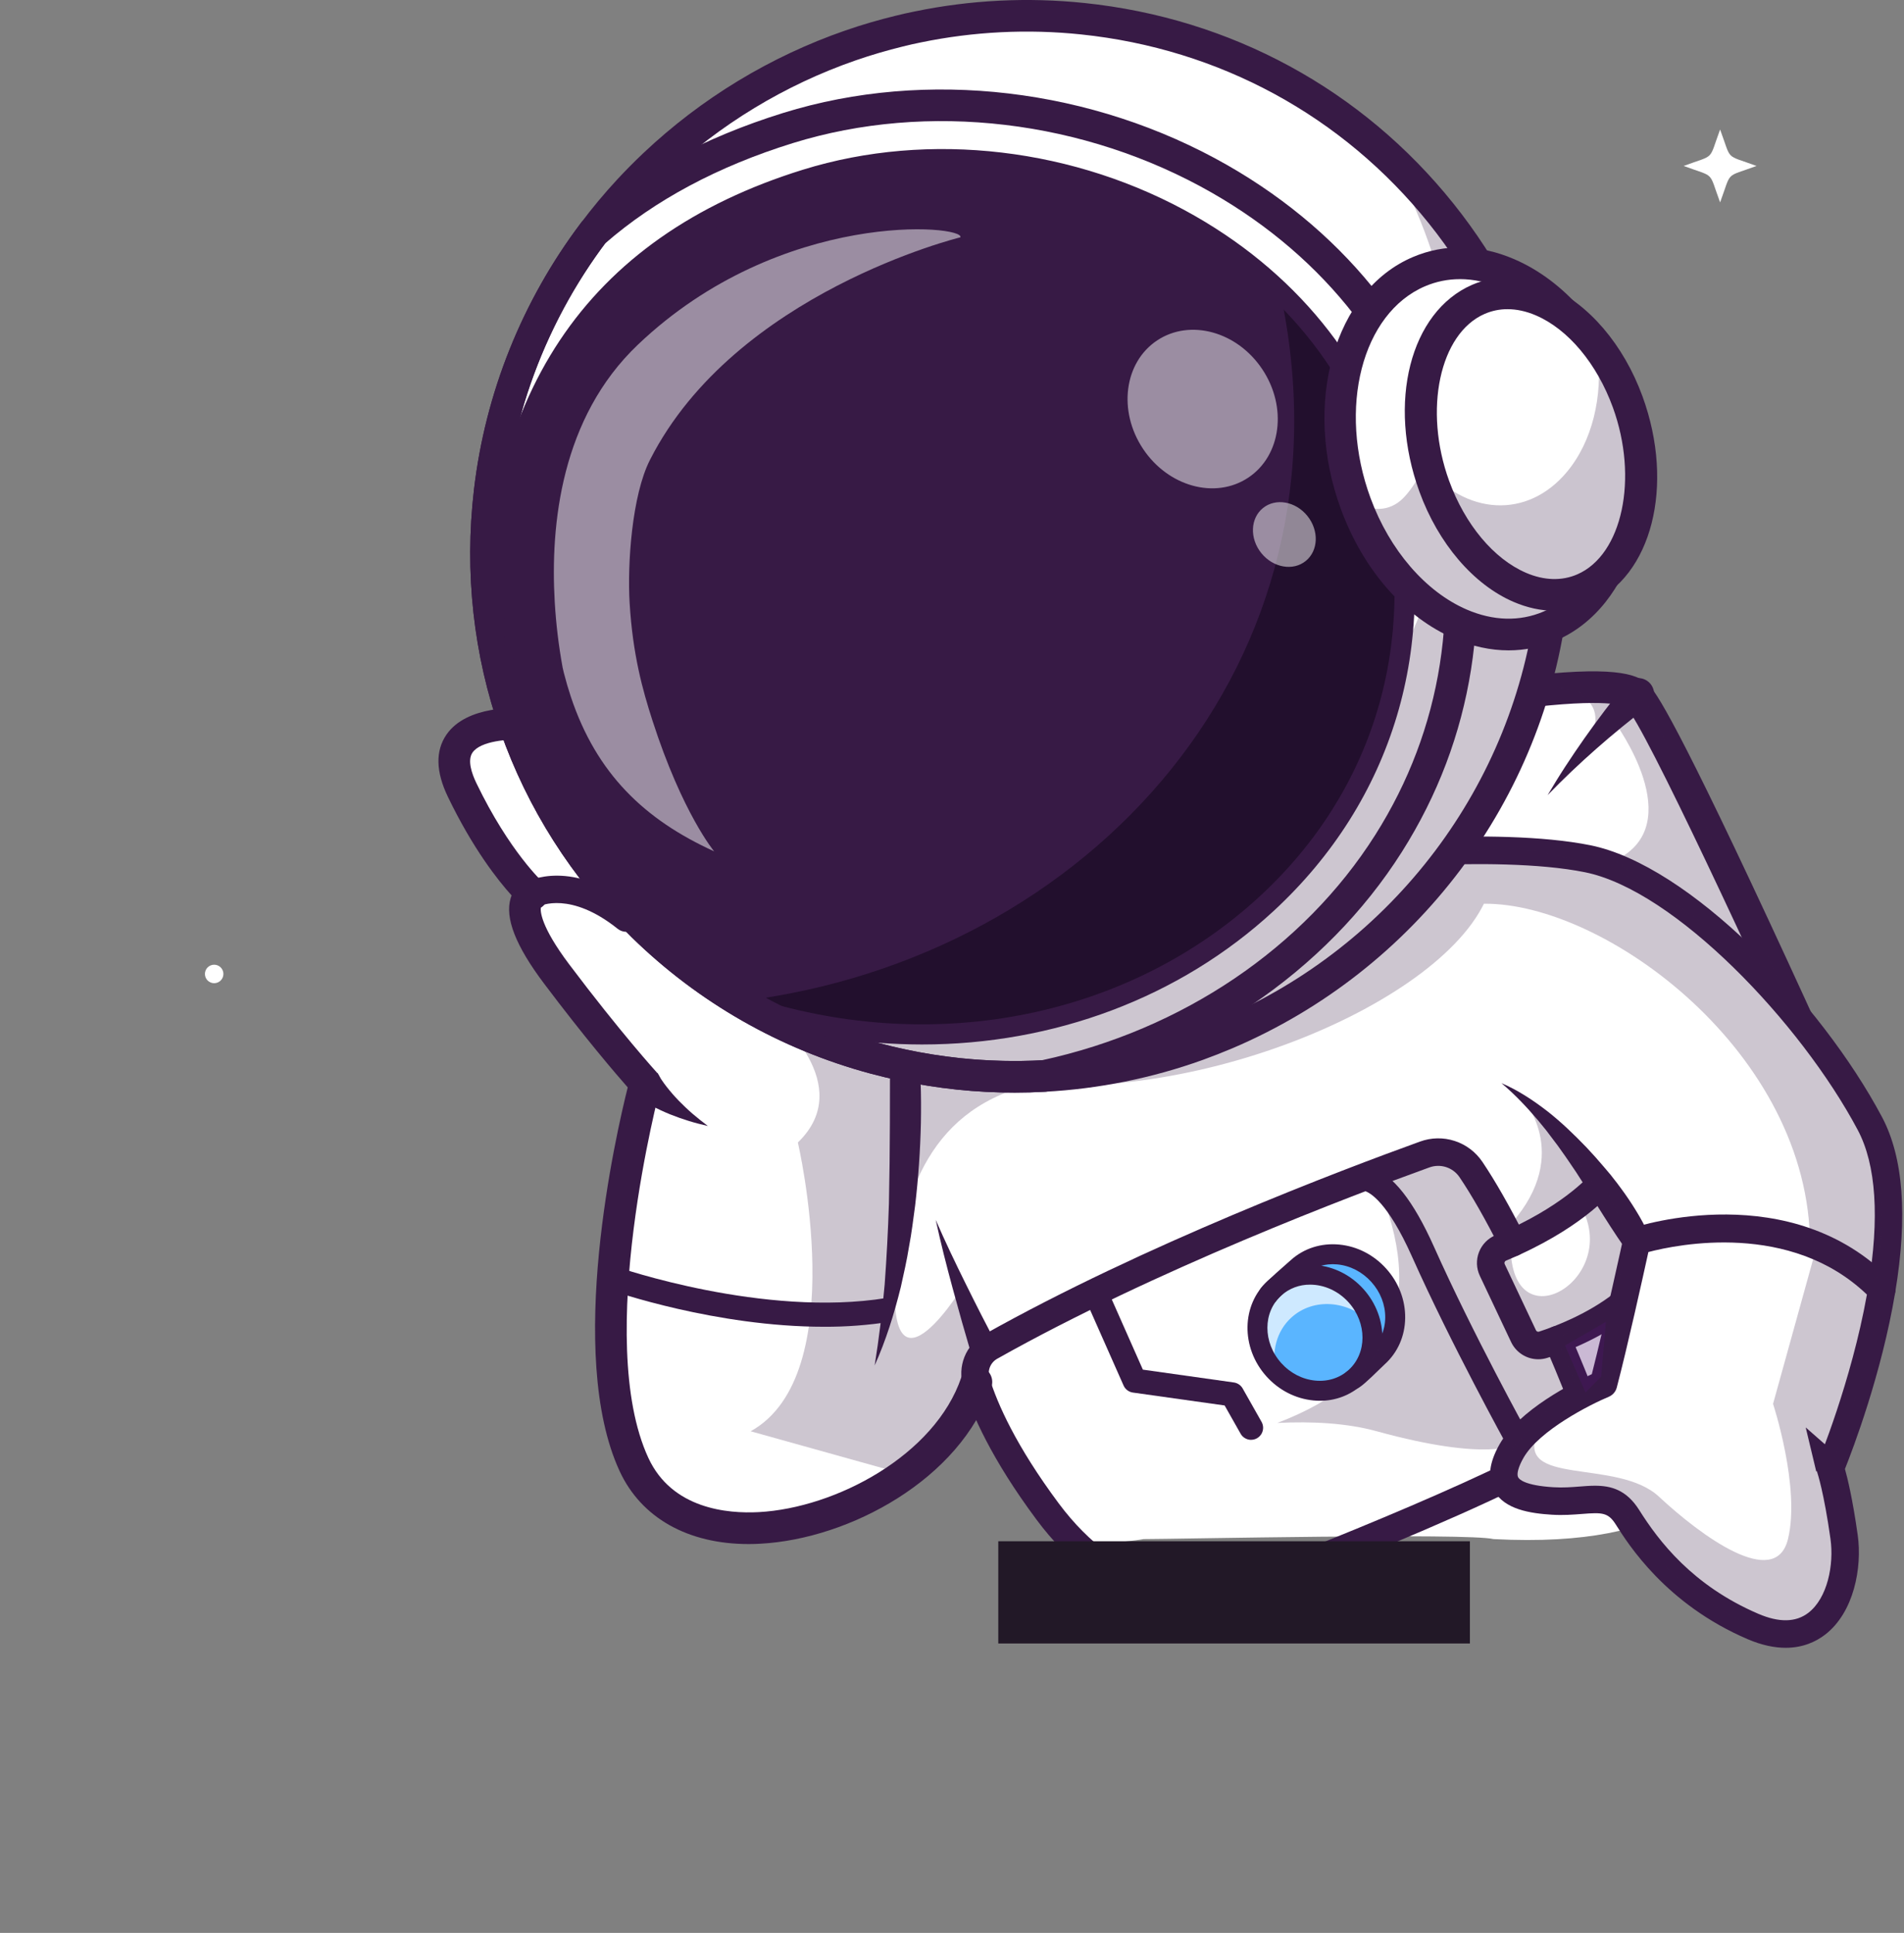 <svg width="198" height="201" viewBox="0 0 198 201" fill="none" xmlns="http://www.w3.org/2000/svg">
<rect x="0" y="0" width="198" height="201" fill="#808080" stroke="none"/>
<g clip-path="url(#clip0_116_9075)">
<path d="M22.639 102.168C23.129 101.965 23.362 101.403 23.159 100.912C22.956 100.422 22.394 100.189 21.904 100.392C21.413 100.595 21.181 101.157 21.384 101.648C21.587 102.138 22.149 102.371 22.639 102.168Z" fill="white"/>
<path d="M148.065 73.632C148.065 73.632 167.406 69.807 170.204 72.311C173.002 74.814 192.666 118.802 192.666 118.802C192.666 118.802 178.702 116.656 176.031 115.581C173.36 114.507 139.498 91.26 139.498 91.26" fill="white"/>
<path d="M195.399 120.885L192.416 120.427C190.966 120.205 178.188 118.22 175.418 117.111C172.716 116.025 144.247 96.52 138.567 92.622C138.209 92.374 137.963 91.995 137.884 91.567C137.805 91.138 137.899 90.696 138.145 90.337C138.392 89.978 138.77 89.731 139.198 89.651C139.626 89.571 140.069 89.664 140.428 89.909C153.409 98.823 174.721 113.256 176.646 114.058C178.17 114.671 184.613 115.838 189.922 116.702C182.411 99.997 171.082 75.606 169.109 73.54C168.902 73.402 167.196 72.544 158.089 73.691C153.096 74.319 148.43 75.237 148.384 75.246C148.171 75.291 147.951 75.294 147.737 75.253C147.523 75.213 147.319 75.13 147.137 75.01C146.955 74.89 146.798 74.735 146.677 74.554C146.555 74.373 146.471 74.17 146.429 73.956C146.386 73.742 146.387 73.522 146.431 73.308C146.474 73.095 146.56 72.892 146.682 72.712C146.805 72.531 146.962 72.377 147.144 72.258C147.327 72.139 147.532 72.058 147.746 72.019C147.795 72.009 152.698 71.044 157.882 70.4C167.673 69.186 170.159 70.064 171.3 71.085C171.899 71.621 173.303 72.875 183.976 95.801C189.186 106.994 194.118 118.021 194.167 118.131L195.399 120.885Z" fill="#371A45"/>
<path d="M195.862 132.95C195.805 133.343 195.744 133.736 195.68 134.13C195.68 134.13 179.259 151.082 178.783 152.287C178.307 153.492 174.928 161.091 155.31 160.047C152.663 159.393 122.205 160.047 118.925 160.047C117.051 160.405 111.987 160.682 111.987 160.682L101.532 143.743C96.917 157.419 71.939 165.287 65.929 152.287C59.92 139.286 67.091 112.633 67.091 112.633C67.091 112.633 63.338 108.521 57.885 101.279C52.433 94.037 55.383 92.987 55.383 92.987C55.383 92.987 51.722 89.74 48.054 82.13C44.386 74.52 54.371 75.289 54.371 75.289L137.609 89.298C137.609 89.298 142.346 88.772 148.274 88.538C152.8 88.359 158.019 88.348 162.352 88.871C163.315 88.985 164.233 89.128 165.091 89.3C166.22 89.525 167.397 89.915 168.609 90.444C177.89 94.489 189.077 106.712 194.453 116.838C196.699 121.066 196.724 127.064 195.862 132.95Z" fill="white"/>
<path d="M125.194 167.94C122.619 167.94 114.58 167.153 107.8 158.04C103.087 151.708 101.047 147.001 100.167 144.167C99.861 143.162 99.906 142.082 100.295 141.105C100.684 140.128 101.394 139.313 102.308 138.794C118.886 129.471 139.556 121.642 147.676 118.708C148.837 118.286 150.107 118.264 151.282 118.648C152.458 119.032 153.47 119.798 154.159 120.824C155.498 122.812 156.987 125.423 158.586 128.584C158.758 128.924 158.787 129.317 158.668 129.677C158.55 130.038 158.293 130.337 157.954 130.508C157.615 130.68 157.222 130.709 156.861 130.591C156.501 130.472 156.202 130.215 156.031 129.876C154.486 126.819 153.061 124.312 151.785 122.423C151.451 121.926 150.961 121.555 150.393 121.369C149.824 121.184 149.209 121.194 148.647 121.398C140.597 124.308 120.1 132.07 103.712 141.288C103.363 141.481 103.092 141.789 102.944 142.16C102.796 142.53 102.781 142.941 102.902 143.321C103.715 145.938 105.625 150.323 110.097 156.332C116.647 165.134 124.304 165.136 125.569 165.072C136.7 160.901 158.069 152.328 163.967 148.012C163.394 146.526 162.193 143.469 160.656 139.875C160.582 139.702 160.543 139.516 160.541 139.328C160.538 139.141 160.573 138.954 160.643 138.78C160.713 138.605 160.816 138.446 160.948 138.312C161.079 138.178 161.235 138.07 161.408 137.997C161.581 137.923 161.766 137.884 161.954 137.881C162.142 137.879 162.328 137.914 162.502 137.984C162.677 138.054 162.836 138.157 162.97 138.289C163.104 138.42 163.211 138.576 163.285 138.749C165.478 143.877 166.999 147.932 167.015 147.973C167.116 148.242 167.133 148.536 167.065 148.815C166.996 149.095 166.845 149.347 166.631 149.539C160.536 155.01 127.77 167.303 126.379 167.824C126.264 167.867 126.145 167.895 126.024 167.907C125.954 167.914 125.666 167.94 125.194 167.94Z" fill="#371A45"/>
<path d="M77.857 160.565C71.534 160.565 66.681 157.841 64.436 152.98C58.802 140.782 64.071 117.891 65.279 113.076C64.007 111.631 60.814 107.907 56.571 102.272C53.621 98.352 52.486 95.449 53.105 93.394C53.134 93.297 53.167 93.204 53.202 93.114C51.779 91.541 49.168 88.243 46.571 82.848C45.322 80.253 45.271 78.085 46.42 76.405C48.55 73.288 53.893 73.608 54.496 73.654C54.929 73.689 55.33 73.895 55.612 74.226C55.895 74.557 56.034 74.986 56.001 75.419C55.968 75.853 55.764 76.256 55.435 76.54C55.106 76.823 54.678 76.966 54.244 76.935C52.932 76.839 49.969 77.037 49.133 78.263C48.591 79.059 49.052 80.42 49.533 81.421C52.982 88.585 56.441 91.734 56.475 91.765C56.665 91.936 56.813 92.149 56.906 92.387C57 92.625 57.037 92.881 57.015 93.136C56.992 93.391 56.911 93.636 56.777 93.854C56.643 94.072 56.46 94.256 56.243 94.391C56.193 94.716 56.18 96.282 59.197 100.289C64.531 107.374 68.267 111.483 68.304 111.525C68.49 111.729 68.622 111.977 68.687 112.245C68.753 112.513 68.749 112.794 68.678 113.061C68.609 113.321 61.736 139.291 67.42 151.597C69.876 156.917 75.668 157.416 78.905 157.243C86.906 156.814 97.236 151.329 99.972 143.217C100.038 143.009 100.145 142.816 100.287 142.649C100.428 142.482 100.602 142.346 100.796 142.247C100.991 142.148 101.204 142.089 101.422 142.073C101.64 142.058 101.859 142.086 102.066 142.155C102.273 142.225 102.464 142.336 102.628 142.481C102.792 142.625 102.926 142.801 103.021 142.998C103.116 143.195 103.171 143.409 103.182 143.627C103.194 143.845 103.162 144.064 103.088 144.27C99.867 153.813 88.352 160.031 79.08 160.528C78.668 160.553 78.261 160.565 77.857 160.565Z" fill="#371A45"/>
<path d="M195.682 135.56C195.474 135.56 195.269 135.515 195.08 135.428C194.892 135.341 194.724 135.214 194.59 135.055C194.456 134.897 194.357 134.711 194.302 134.511C194.246 134.311 194.235 134.101 194.269 133.896C195.472 126.635 195.11 121.121 193.19 117.506C187.257 106.333 174.142 92.576 164.81 90.701C155.357 88.8 137.941 90.701 137.768 90.719C137.581 90.74 137.392 90.724 137.212 90.671C137.032 90.619 136.863 90.532 136.717 90.414C136.57 90.297 136.448 90.152 136.357 89.987C136.267 89.823 136.21 89.642 136.189 89.455C136.168 89.269 136.184 89.08 136.237 88.899C136.289 88.719 136.376 88.551 136.494 88.404C136.611 88.257 136.756 88.135 136.92 88.044C137.085 87.954 137.266 87.897 137.452 87.876C138.184 87.795 155.484 85.907 165.373 87.895C175.64 89.959 189.351 104.178 195.716 116.164C197.937 120.347 198.399 126.47 197.091 134.364C197.035 134.698 196.863 135.001 196.605 135.22C196.347 135.439 196.02 135.56 195.682 135.56Z" fill="#371A45"/>
<path d="M168.953 129.746C167.952 128.321 166.987 126.795 166.045 125.292C165.104 123.79 164.18 122.247 163.154 120.787C162.911 120.409 162.643 120.056 162.388 119.689C162.133 119.321 161.871 118.958 161.596 118.608C161.32 118.258 161.064 117.886 160.786 117.536L159.937 116.498C158.78 115.131 157.546 113.823 156.138 112.633C157.83 113.356 159.4 114.388 160.874 115.525C162.346 116.674 163.686 117.97 164.978 119.312L165.922 120.34L166.835 121.394C167.144 121.743 167.432 122.106 167.723 122.469C168.014 122.832 168.298 123.199 168.568 123.575C169.121 124.322 169.64 125.091 170.124 125.883C170.62 126.68 171.064 127.507 171.453 128.361C171.602 128.687 171.624 129.058 171.514 129.4C171.404 129.742 171.169 130.03 170.857 130.207C170.545 130.385 170.177 130.439 169.827 130.358C169.477 130.278 169.17 130.07 168.966 129.774L168.953 129.746Z" fill="#371A45"/>
<path d="M157.823 150.985C157.599 150.985 157.38 150.925 157.187 150.812C156.994 150.698 156.836 150.535 156.727 150.339C156.669 150.235 150.921 139.819 146.835 130.668C144.283 124.954 142.436 124.008 141.931 123.854C141.835 123.819 141.733 123.806 141.632 123.816C141.672 123.793 141.713 123.771 141.755 123.752L140.424 121.632C140.866 121.356 141.686 121.163 142.659 121.459C144.812 122.114 146.987 124.869 149.12 129.646C153.163 138.702 158.859 149.024 158.917 149.127C159.023 149.318 159.077 149.532 159.074 149.75C159.071 149.968 159.011 150.181 158.901 150.369C158.79 150.556 158.633 150.712 158.444 150.82C158.255 150.928 158.041 150.985 157.823 150.985Z" fill="#371A45"/>
<path d="M130.102 149.727C129.881 149.727 129.663 149.668 129.472 149.556C129.28 149.445 129.122 149.284 129.013 149.091L127.351 146.152L117.809 144.81C117.599 144.78 117.4 144.697 117.231 144.568C117.062 144.44 116.928 144.271 116.842 144.077L112.962 135.315C112.896 135.165 112.859 135.003 112.855 134.838C112.851 134.674 112.88 134.511 112.939 134.357C112.998 134.204 113.087 134.064 113.2 133.945C113.314 133.826 113.449 133.73 113.599 133.664C113.75 133.597 113.911 133.561 114.076 133.557C114.24 133.553 114.403 133.581 114.557 133.641C114.71 133.7 114.85 133.789 114.969 133.902C115.088 134.015 115.183 134.151 115.25 134.301L118.849 142.427L128.311 143.761C128.501 143.788 128.682 143.858 128.841 143.966C129 144.073 129.131 144.216 129.226 144.383L131.192 147.858C131.299 148.049 131.355 148.264 131.353 148.482C131.351 148.7 131.292 148.914 131.182 149.103C131.072 149.292 130.915 149.448 130.726 149.557C130.537 149.666 130.322 149.723 130.104 149.724L130.102 149.727Z" fill="#371A45"/>
<path d="M143.38 132.616C141.07 130.045 137.281 129.687 134.921 131.811C134.51 132.179 132.176 134.182 131.912 134.635L140.68 143.467C141.163 143.249 142.882 141.485 143.294 141.113C145.654 138.988 145.693 135.183 143.38 132.616Z" fill="#5AB5FF"/>
<path d="M140.929 143.256C143.289 141.131 143.329 137.325 141.017 134.756C138.706 132.187 134.918 131.827 132.558 133.953C130.197 136.078 130.158 139.883 132.469 142.453C134.781 145.022 138.569 145.381 140.929 143.256Z" fill="#5AB5FF"/>
<g opacity="0.7">
<path d="M134.314 136.99C136.594 134.938 140.195 135.208 142.522 137.538C142.254 136.498 141.737 135.539 141.017 134.741C138.705 132.173 134.918 131.813 132.558 133.939C130.198 136.064 130.158 139.869 132.47 142.437C132.55 142.527 132.637 142.608 132.721 142.692C132.19 140.624 132.722 138.424 134.314 136.99Z" fill="white"/>
</g>
<path d="M137.259 145.662C137.035 145.662 136.81 145.651 136.584 145.63C134.727 145.453 132.992 144.565 131.7 143.129C129.01 140.14 129.084 135.667 131.865 133.166C134.646 130.665 139.097 131.057 141.787 134.046C144.477 137.036 144.404 141.505 141.623 144.009C140.425 145.085 138.869 145.675 137.259 145.662ZM136.239 133.588C135.139 133.576 134.073 133.975 133.251 134.707C131.317 136.446 131.317 139.602 133.24 141.743C134.184 142.791 135.441 143.439 136.779 143.566C138.086 143.69 139.313 143.3 140.236 142.469C142.17 140.729 142.17 137.573 140.247 135.433C139.154 134.218 137.67 133.588 136.239 133.588Z" fill="#371A45"/>
<path d="M140.68 144.504C140.445 144.504 140.218 144.425 140.034 144.278C139.85 144.132 139.722 143.928 139.669 143.699C139.617 143.47 139.644 143.23 139.745 143.018C139.847 142.807 140.018 142.636 140.229 142.534C140.54 142.344 141.632 141.279 142.045 140.876C142.289 140.637 142.488 140.443 142.598 140.344C143.522 139.515 144.038 138.331 144.052 137.02C144.065 135.675 143.553 134.357 142.609 133.309C141.664 132.261 140.409 131.611 139.069 131.484C137.765 131.361 136.536 131.75 135.616 132.581C135.547 132.644 135.429 132.747 135.277 132.88C133.816 134.16 132.981 134.934 132.793 135.182C132.649 135.411 132.42 135.574 132.157 135.636C131.893 135.698 131.616 135.655 131.384 135.515C131.152 135.376 130.984 135.151 130.916 134.889C130.848 134.628 130.884 134.349 131.018 134.114C131.248 133.719 131.978 133.014 133.912 131.321C134.055 131.194 134.168 131.096 134.232 131.039C135.589 129.816 137.382 129.242 139.269 129.421C141.127 129.597 142.861 130.485 144.152 131.923C145.444 133.361 146.146 135.175 146.127 137.041C146.107 138.94 145.348 140.659 143.986 141.883C143.889 141.971 143.71 142.146 143.491 142.36C142.205 143.614 141.557 144.208 141.106 144.411C140.972 144.472 140.827 144.504 140.68 144.504ZM140.253 142.522L140.24 142.528L140.253 142.522ZM132.807 135.157C132.804 135.162 132.801 135.167 132.798 135.172C132.801 135.167 132.804 135.162 132.807 135.157Z" fill="#371A45"/>
<path d="M159.976 141.348C159.383 141.349 158.802 141.182 158.301 140.865C157.8 140.548 157.398 140.096 157.144 139.56L153.89 132.671C153.709 132.289 153.608 131.874 153.592 131.452C153.577 131.029 153.647 130.608 153.799 130.214C153.951 129.82 154.181 129.46 154.475 129.157C154.77 128.854 155.123 128.614 155.513 128.452C162.447 125.562 165.276 122.251 165.304 122.219C165.546 121.928 165.894 121.746 166.27 121.711C166.647 121.676 167.022 121.792 167.313 122.034C167.605 122.275 167.789 122.622 167.825 122.998C167.861 123.375 167.747 123.751 167.507 124.043C167.378 124.199 164.27 127.901 156.612 131.091C156.58 131.104 156.55 131.124 156.525 131.15C156.5 131.175 156.48 131.205 156.467 131.239C156.454 131.272 156.448 131.307 156.45 131.343C156.451 131.379 156.459 131.414 156.474 131.446L159.729 138.335C159.757 138.394 159.805 138.441 159.865 138.467C159.925 138.492 159.992 138.495 160.054 138.473C161.787 137.905 165.107 136.631 167.859 134.477C168.158 134.243 168.537 134.138 168.913 134.184C169.29 134.23 169.632 134.423 169.866 134.722C170.1 135.021 170.205 135.4 170.159 135.777C170.113 136.154 169.92 136.496 169.621 136.73C166.524 139.154 162.852 140.566 160.942 141.192C160.63 141.295 160.304 141.348 159.976 141.348Z" fill="#371A45"/>
<path d="M95.424 108.162C95.602 109.619 95.68 111.037 95.735 112.474C95.79 113.911 95.792 115.341 95.766 116.774C95.702 119.64 95.502 122.5 95.167 125.355C94.969 126.779 94.808 128.204 94.534 129.617C94.309 131.034 93.988 132.439 93.677 133.839C92.986 136.629 92.131 139.385 90.957 141.992C91.412 139.165 91.751 136.371 91.998 133.567C92.204 130.758 92.352 127.952 92.441 125.152C92.5 122.345 92.533 119.54 92.541 116.736C92.55 113.938 92.541 111.112 92.569 108.34V108.319C92.573 107.956 92.716 107.608 92.967 107.346C93.218 107.084 93.559 106.927 93.922 106.907C94.284 106.886 94.641 107.005 94.92 107.237C95.198 107.47 95.378 107.8 95.423 108.161L95.424 108.162Z" fill="#371A45"/>
<path d="M68.386 111.568C68.374 111.58 68.419 111.659 68.446 111.712C68.473 111.765 68.516 111.834 68.549 111.895C68.624 112.019 68.701 112.146 68.787 112.272C68.954 112.525 69.14 112.776 69.333 113.025C69.729 113.53 70.152 114.014 70.599 114.476C71.055 114.942 71.534 115.399 72.039 115.833C72.544 116.267 73.075 116.684 73.615 117.091C72.957 116.939 72.293 116.772 71.636 116.569C70.979 116.366 70.324 116.135 69.671 115.874C69.011 115.605 68.366 115.303 67.737 114.968C67.418 114.796 67.1 114.616 66.784 114.415C66.625 114.317 66.468 114.208 66.309 114.1C66.228 114.041 66.15 113.989 66.067 113.924C65.972 113.854 65.881 113.778 65.795 113.697L68.386 111.568Z" fill="#371A45"/>
<path d="M65.124 96.898C64.799 96.898 64.484 96.787 64.231 96.584C59.331 92.663 56.184 94.187 56.052 94.254C55.888 94.344 55.708 94.402 55.522 94.422C55.336 94.443 55.147 94.426 54.968 94.374C54.788 94.321 54.62 94.233 54.474 94.116C54.329 93.998 54.208 93.853 54.118 93.688C53.937 93.353 53.895 92.96 54.002 92.595C54.109 92.23 54.356 91.922 54.69 91.738C54.884 91.631 59.534 89.163 66.017 94.35C66.249 94.536 66.418 94.789 66.499 95.074C66.581 95.36 66.572 95.663 66.473 95.943C66.374 96.223 66.191 96.466 65.949 96.637C65.706 96.808 65.416 96.899 65.119 96.898H65.124Z" fill="#371A45"/>
<path d="M191.772 159.839C192.487 164.935 189.806 172.356 182.298 169.137C174.79 165.919 171.079 160.687 169.249 157.783C167.418 154.879 165.227 156.309 161.473 156.084C157.719 155.859 154.949 154.833 157.183 150.898C157.87 149.69 159.038 148.566 160.325 147.59C163.226 145.384 166.749 143.925 166.749 143.925C168.09 138.829 170.206 129.055 170.206 129.055C170.206 129.055 179.959 125.811 188.94 129.545C191.478 130.593 193.774 132.154 195.683 134.129C194.084 143.733 190.345 152.686 190.345 152.686C190.345 152.686 191.057 154.743 191.772 159.839Z" fill="white"/>
<path d="M185.693 171.352C184.561 171.352 183.246 171.1 181.735 170.453C173.253 166.817 169.329 160.592 168.039 158.547C167.237 157.275 166.644 157.266 164.506 157.434C163.605 157.503 162.584 157.585 161.388 157.513C159.146 157.375 156.435 156.971 155.364 154.995C154.666 153.71 154.86 152.093 155.94 150.193C157.993 146.577 163.596 143.781 165.536 142.896C166.857 137.742 168.786 128.846 168.806 128.753C168.859 128.51 168.973 128.285 169.139 128.1C169.305 127.915 169.517 127.777 169.752 127.698C170.423 127.476 186.288 122.363 196.707 133.136C196.863 133.297 196.978 133.491 197.045 133.705C197.111 133.918 197.127 134.145 197.09 134.365C195.675 142.869 192.662 150.746 191.858 152.757C192.12 153.687 192.657 155.858 193.188 159.641C193.661 163.012 192.796 167.69 189.779 169.997C188.858 170.699 187.514 171.352 185.693 171.352ZM165.863 154.498C167.513 154.498 169.126 154.906 170.459 157.019C172.493 160.247 175.992 164.877 182.862 167.822C185.009 168.743 186.752 168.709 188.042 167.722C190.053 166.185 190.728 162.693 190.355 160.038C189.676 155.197 188.996 153.172 188.989 153.153C188.876 152.821 188.888 152.459 189.021 152.135C189.057 152.049 192.53 143.665 194.143 134.619C186.191 127.006 174.498 129.39 171.418 130.197C170.874 132.684 169.233 140.095 168.129 144.292C168.073 144.505 167.969 144.702 167.824 144.868C167.679 145.034 167.498 145.164 167.295 145.249C165.381 146.045 160.056 148.74 158.426 151.606C157.899 152.534 157.694 153.291 157.878 153.63C157.984 153.826 158.563 154.477 161.559 154.656C162.559 154.717 163.434 154.647 164.282 154.581C164.807 154.539 165.337 154.498 165.863 154.498Z" fill="#371A45"/>
<path d="M188.877 153.027L187.778 148.436L191.325 151.549L188.877 153.027Z" fill="#371A45"/>
<g opacity="0.25">
<path d="M191.772 159.841C192.487 164.937 189.807 172.358 182.298 169.139C174.79 165.921 171.08 160.689 169.249 157.785C167.419 154.881 165.228 156.311 161.474 156.086C157.72 155.861 154.949 154.835 157.184 150.9C157.87 149.692 159.039 148.569 160.326 147.592C160.264 148.023 160.139 148.442 159.954 148.836C157.334 154.668 168.177 151.586 172.52 155.638C176.864 159.689 184.623 165.412 185.934 160.047C187.246 154.683 184.383 145.985 184.383 145.985L188.938 129.549C191.476 130.598 193.771 132.158 195.68 134.133C194.082 143.737 190.343 152.691 190.343 152.691C190.343 152.691 191.057 154.745 191.772 159.841Z" fill="#371A45"/>
</g>
<path d="M101.071 141.036C100.373 138.679 99.709 136.33 99.068 133.966C98.426 131.603 97.824 129.235 97.306 126.85C98.273 129.087 99.329 131.279 100.406 133.461C101.482 135.642 102.59 137.814 103.716 139.956L101.071 141.036Z" fill="#371A45"/>
<path d="M85.684 137.968C74.444 137.968 63.849 134.293 63.315 134.106L64.144 131.744C64.296 131.797 79.442 137.044 92.188 134.974L92.589 137.444C90.305 137.804 87.996 137.979 85.684 137.968Z" fill="#371A45"/>
<path d="M171.329 73.511C170.438 74.171 169.52 74.901 168.635 75.627C167.749 76.353 166.86 77.107 165.991 77.873C165.123 78.639 164.265 79.419 163.422 80.222C162.579 81.025 161.755 81.846 160.939 82.683C161.537 81.681 162.145 80.68 162.789 79.696C163.433 78.713 164.087 77.737 164.767 76.776C165.446 75.814 166.141 74.86 166.856 73.918C167.572 72.976 168.292 72.052 169.08 71.112C169.23 70.931 169.416 70.784 169.627 70.681C169.838 70.578 170.068 70.52 170.302 70.513C170.537 70.505 170.77 70.547 170.987 70.636C171.204 70.725 171.4 70.86 171.561 71.03C171.722 71.201 171.845 71.403 171.922 71.625C172 71.847 172.029 72.082 172.008 72.316C171.987 72.55 171.917 72.776 171.803 72.981C171.688 73.186 171.531 73.364 171.342 73.503L171.329 73.511Z" fill="#371A45"/>
<g opacity="0.25">
<path d="M80.587 105.691C80.587 105.691 89.167 112.843 82.971 118.804C82.971 118.804 88.641 142.987 78.06 148.836L94.053 153.301L96.195 149.735L103.01 140.043L99.897 134.132C99.897 134.132 90.741 148.856 93.588 127.751L93.338 111.279L84.52 108.674" fill="#371A45"/>
</g>
<g opacity="0.25">
<path d="M195.154 132.952L188.23 129.547C188.23 109.524 166.944 93.856 154.315 93.978C148.79 105.207 121.392 116.061 102.24 112.012C120.774 112.081 135.333 105.644 146.287 88.249L152.929 88.525C152.929 88.525 156.957 87.708 161.644 88.87C163.592 89.354 165.734 89.893 167.9 90.444C177.181 94.489 188.368 106.712 193.745 116.838C195.993 121.068 196.016 127.065 195.154 132.952Z" fill="#371A45"/>
</g>
<g opacity="0.25">
<path d="M93.365 129.545C95.196 119.77 99.923 112.285 113.716 111.975L95.024 111.41L93.38 114.039" fill="#371A45"/>
</g>
<g opacity="0.25">
<path d="M161.883 71.463C161.883 71.463 169.249 72.21 164.065 78.818L167.938 75.14C167.938 75.14 175.803 85.781 167.938 89.479L184.797 101.492L171.156 72.908L165.67 72.313" fill="#371A45"/>
</g>
<g opacity="0.3">
<path d="M152.535 87.867C152.535 87.867 159.235 79.91 159.418 72.311L154.323 73.632L148.245 87.865" fill="#4D146E"/>
</g>
<g opacity="0.25">
<path d="M168.094 135.162L161.966 139.307L163.739 143.567L157.645 150.19C157.645 150.19 154.86 152.055 143.151 148.831C140.069 147.984 136.466 147.791 132.833 147.969C144.885 143.367 148.309 135.066 143.244 123.129L145.086 121.177L149.466 119.807L151.761 120.44L154.414 123.909L157.092 129.541C157.092 139.916 168.765 132.95 164.331 125.327L166.995 123.538L169.205 128.399L168.094 135.162Z" fill="#371A45"/>
</g>
<g opacity="0.3">
<path d="M166.998 137.459L162.754 139.919L164.876 144.803L166.508 143.158" fill="#4D146E"/>
</g>
<g opacity="0.25">
<path d="M158.21 114.076C158.21 114.076 163.617 119.88 157.182 127.208L157.821 128.46L165.67 123.135L163.171 118.969" fill="#371A45"/>
</g>
<path d="M128.007 164.522L127.996 164.427C128.731 164.276 129.458 164.088 130.174 163.861C129.674 164.091 128.954 164.31 128.007 164.522Z" fill="#FF9100"/>
<path d="M127.983 164.332L127.996 164.426C127.98 164.43 127.963 164.433 127.947 164.437L127.983 164.332Z" fill="#FF9100"/>
<path d="M127.996 164.427C128.731 164.276 129.458 164.088 130.174 163.861C129.674 164.091 128.954 164.31 128.007 164.522L127.996 164.427Z" fill="#FFEC90"/>
<path d="M127.983 164.331L127.959 164.142L128.052 164.121C128.03 164.192 128.007 164.261 127.983 164.331Z" fill="#FFEC90"/>
<path d="M127.866 164.646L127.848 164.456L127.947 164.436C127.921 164.506 127.894 164.576 127.866 164.646Z" fill="#FFEC90"/>
<path d="M66.811 96.26C73.53 102.864 81.844 107.614 90.943 110.048C92.864 110.564 94.81 110.977 96.775 111.285C97.742 111.44 98.721 111.565 99.711 111.673C108.103 112.548 116.585 111.521 124.526 108.667C125.533 108.302 126.528 107.91 127.51 107.493C145.473 99.847 158.97 83.108 161.381 62.539C164.939 32.239 143.094 5.113 112.595 1.943C106.866 1.345 101.08 1.634 95.439 2.8C94.794 2.928 94.15 3.076 93.51 3.235C91.795 3.649 90.111 4.143 88.456 4.715C80.859 7.351 73.906 11.568 68.058 17.087C67.137 17.957 66.243 18.858 65.378 19.791C64.081 21.193 62.857 22.66 61.71 24.188C55.787 32.031 52.064 41.313 50.925 51.077C48.877 68.509 55.237 84.885 66.811 96.26Z" fill="white"/>
<path d="M105.525 112.139C103.578 112.139 101.631 112.039 99.694 111.838C98.608 111.719 97.644 111.592 96.749 111.449C94.779 111.139 92.826 110.725 90.9 110.209C81.776 107.758 73.439 102.995 66.695 96.379C54.583 84.475 48.775 67.957 50.761 51.06C52.161 39.332 57.235 28.349 65.257 19.682C66.106 18.763 67.01 17.851 67.944 16.97C73.81 11.434 80.783 7.205 88.402 4.561C90.054 3.991 91.76 3.492 93.471 3.077C94.143 2.909 94.794 2.762 95.405 2.641C101.062 1.471 106.866 1.182 112.612 1.783C127.467 3.326 140.74 10.537 149.986 22.087C159.159 33.547 163.265 47.92 161.545 62.56C159.214 82.443 146.198 99.72 127.575 107.65C126.595 108.064 125.589 108.459 124.583 108.824C119.432 110.676 114.038 111.766 108.573 112.058C107.561 112.112 106.546 112.139 105.525 112.139ZM66.927 96.142C73.631 102.718 81.917 107.453 90.985 109.889C92.901 110.402 94.842 110.814 96.801 111.122C97.691 111.265 98.649 111.391 99.729 111.508C108.096 112.38 116.553 111.356 124.47 108.512C125.47 108.148 126.473 107.752 127.446 107.343C145.957 99.46 158.899 82.285 161.217 62.52C162.925 47.97 158.845 33.683 149.728 22.293C140.537 10.812 127.344 3.645 112.578 2.111C106.866 1.515 101.096 1.803 95.472 2.965C94.864 3.086 94.218 3.231 93.55 3.398C91.847 3.812 90.152 4.308 88.508 4.875C80.933 7.502 74.001 11.707 68.169 17.211C67.241 18.087 66.342 18.994 65.498 19.905C64.204 21.303 62.982 22.766 61.837 24.289C55.941 32.114 52.229 41.366 51.084 51.097C49.116 67.893 54.889 84.311 66.927 96.142Z" fill="#371A45"/>
<g opacity="0.25">
<path d="M161.379 62.538C158.97 83.107 145.471 99.848 127.508 107.497C126.527 107.912 125.533 108.303 124.527 108.672C116.584 111.521 108.103 112.549 99.71 111.68C98.721 111.568 97.741 111.445 96.774 111.293C94.81 110.982 92.863 110.568 90.942 110.053C83.956 108.182 77.412 104.942 71.688 100.52C65.965 96.098 61.177 90.582 57.603 84.293C64.16 90.445 72.135 94.879 80.819 97.202C82.74 97.719 84.686 98.133 86.651 98.442C87.618 98.596 88.595 98.719 89.587 98.829C97.979 99.704 106.461 98.676 114.401 95.82C115.41 95.452 116.405 95.06 117.386 94.646C135.349 87 148.845 70.263 151.257 49.689C152.667 37.689 150.088 26.187 144.569 16.477C156.73 27.874 163.481 44.653 161.379 62.538Z" fill="#371A45"/>
</g>
<path d="M105.526 113.249C103.54 113.249 101.555 113.146 99.579 112.941C98.469 112.821 97.488 112.691 96.573 112.545C94.566 112.229 92.576 111.806 90.613 111.28C81.305 108.78 72.798 103.92 65.917 97.17C53.559 85.024 47.633 68.171 49.659 50.931C51.088 38.971 56.262 27.769 64.441 18.929C65.308 17.991 66.23 17.063 67.182 16.165C73.162 10.519 80.271 6.206 88.039 3.51C89.725 2.928 91.464 2.419 93.21 1.995C93.891 1.825 94.561 1.674 95.191 1.55C100.957 0.36 106.871 0.066 112.726 0.678C127.878 2.252 141.419 9.608 150.854 21.393C160.213 33.083 164.401 47.751 162.647 62.689C160.27 82.965 146.998 100.584 128.01 108.669C127.009 109.092 125.985 109.494 124.961 109.866C119.707 111.755 114.206 112.866 108.631 113.164C107.601 113.221 106.564 113.249 105.526 113.249ZM67.704 95.353C74.272 101.796 82.39 106.434 91.273 108.82C93.15 109.323 95.052 109.726 96.972 110.028C97.848 110.167 98.788 110.292 99.849 110.408C108.049 111.262 116.335 110.257 124.094 107.47C125.072 107.115 126.055 106.729 127.011 106.324C145.158 98.597 157.842 81.764 160.113 62.394C161.787 48.139 157.79 34.146 148.86 22.99C139.855 11.742 126.929 4.72 112.459 3.218C106.863 2.633 101.21 2.914 95.7 4.052C95.099 4.17 94.471 4.312 93.821 4.474C92.145 4.881 90.483 5.368 88.874 5.925C81.448 8.501 74.652 12.622 68.935 18.017C68.024 18.877 67.144 19.766 66.316 20.66C65.049 22.03 63.853 23.464 62.732 24.956C56.953 32.624 53.316 41.691 52.194 51.228C50.26 67.68 55.915 83.761 67.706 95.351L67.704 95.353Z" fill="#371A45"/>
<path d="M105.526 113.62C103.527 113.62 101.529 113.516 99.541 113.31C98.422 113.188 97.435 113.058 96.514 112.91C94.494 112.592 92.492 112.168 90.517 111.638C81.147 109.122 72.585 104.229 65.658 97.434C53.218 85.208 47.253 68.243 49.292 50.888C50.475 40.838 54.307 31.284 60.397 23.203C61.577 21.633 62.836 20.123 64.17 18.681C65.043 17.737 65.971 16.8 66.929 15.896C72.947 10.216 80.101 5.877 87.919 3.166C89.615 2.58 91.366 2.067 93.122 1.641C93.808 1.469 94.484 1.317 95.119 1.192C100.921 -0.007 106.872 -0.304 112.764 0.312C128.016 1.896 141.644 9.301 151.14 21.163C160.563 32.934 164.78 47.696 163.014 62.734C160.622 83.142 147.265 100.874 128.154 109.011C127.148 109.437 126.117 109.841 125.087 110.216C119.798 112.117 114.26 113.234 108.648 113.532C107.613 113.59 106.573 113.62 105.526 113.62ZM67.963 95.088C74.485 101.485 82.547 106.091 91.369 108.461C93.234 108.96 95.125 109.361 97.032 109.661C97.903 109.799 98.837 109.923 99.892 110.038C108.036 110.886 116.267 109.889 123.974 107.12C124.945 106.767 125.922 106.384 126.875 105.981C144.898 98.307 157.497 81.59 159.753 62.349C161.416 48.193 157.447 34.296 148.578 23.218C139.629 12.049 126.794 5.075 112.425 3.58C106.865 2.999 101.248 3.279 95.773 4.409C95.174 4.528 94.552 4.668 93.908 4.83C92.241 5.239 90.588 5.722 88.993 6.275C81.616 8.834 74.866 12.928 69.187 18.287C68.282 19.141 67.407 20.024 66.585 20.913C58.825 29.299 53.915 39.926 52.558 51.273C50.639 67.61 56.254 83.58 67.961 95.089L67.963 95.088Z" fill="#371A45"/>
<path d="M78.082 104.772C115.777 116.809 153.666 88.451 144.764 50.525C138.707 24.723 108.49 10.989 83.81 18.642C65.851 24.215 50.674 37.422 51.436 67.34C51.436 67.34 53.835 80.508 59.862 87.922C65.89 95.336 73.033 101.521 73.033 101.521L78.082 104.772Z" fill="#371A45"/>
<path d="M144.762 50.526C153.666 88.451 115.774 116.809 78.082 104.774L77.06 104.114C113.246 99.683 141.409 68.884 133.129 30.363C138.724 35.75 142.892 42.564 144.762 50.526Z" fill="#220F2D"/>
<path d="M105.525 113.619C103.526 113.619 101.529 113.516 99.541 113.31C98.422 113.188 97.435 113.057 96.514 112.91C94.494 112.592 92.492 112.167 90.517 111.638C81.147 109.121 72.585 104.229 65.658 97.434C53.218 85.208 47.253 68.243 49.292 50.888C50.475 40.838 54.307 31.284 60.397 23.203L60.498 23.065L60.625 22.954C66.179 18.078 73.191 14.306 81.464 11.739C96.357 7.118 113.631 9.159 127.674 17.197C140.32 24.438 148.985 35.652 152.062 48.768C155.412 63.043 153.241 76.811 145.785 88.585C137.863 101.091 124.422 110.175 108.907 113.497L108.781 113.524L108.653 113.531C107.615 113.59 106.573 113.619 105.525 113.619ZM67.963 95.088C74.485 101.485 82.547 106.091 91.369 108.46C93.234 108.96 95.125 109.361 97.032 109.661C97.903 109.799 98.837 109.923 99.892 110.038C102.701 110.33 105.528 110.403 108.349 110.256C122.952 107.094 135.581 98.561 143.012 86.827C149.984 75.817 152.008 62.92 148.866 49.523C145.997 37.302 137.892 26.836 126.042 20.053C112.78 12.461 96.479 10.528 82.442 14.883C74.676 17.292 68.111 20.802 62.925 25.316C57.246 32.904 53.671 41.857 52.564 51.271C50.644 67.608 56.259 83.578 67.967 95.087L67.963 95.088Z" fill="#371A45"/>
<path d="M95.874 108.614C89.726 108.607 83.617 107.648 77.763 105.771L77.632 105.729L72.353 102.316C72.284 102.253 65.076 95.985 59.057 88.586C52.927 81.051 50.509 68.08 50.409 67.531L50.392 67.37C49.73 41.396 60.87 24.669 83.503 17.646C96.646 13.569 111.891 15.37 124.283 22.464C135.436 28.847 143.071 38.729 145.785 50.287C149.722 67.053 144.867 83.245 132.465 94.715C122.642 103.795 109.531 108.614 95.874 108.614ZM78.531 103.816C97.375 109.785 117.483 105.713 131.04 93.175C142.872 82.234 147.502 66.776 143.743 50.765C141.164 39.779 133.883 30.373 123.239 24.281C111.341 17.47 96.716 15.738 84.12 19.645C62.516 26.348 51.872 42.359 52.48 67.232C52.687 68.314 55.124 80.436 60.678 87.264C66.303 94.179 72.994 100.095 73.663 100.684L78.531 103.816Z" fill="#371A45"/>
<path d="M167.713 40.988C171.462 51.168 168.518 61.97 161.137 65.115C153.756 68.259 144.733 62.554 140.986 52.374C140.961 52.311 140.937 52.242 140.916 52.178C137.275 42.055 140.232 31.369 147.562 28.247C153.264 25.818 159.945 28.67 164.416 34.785C165.797 36.69 166.907 38.777 167.713 40.988Z" fill="white"/>
<g opacity="0.25">
<path d="M167.713 40.988C171.462 51.168 168.519 61.971 161.137 65.115C153.756 68.26 144.733 62.554 140.986 52.374C140.961 52.311 140.937 52.243 140.917 52.178C142.113 52.876 143.755 53.367 145.337 52.292C148.11 50.406 151.078 41.569 151.078 41.569C151.078 41.569 156.843 38.59 164.417 34.785C165.798 36.69 166.907 38.778 167.713 40.988Z" fill="#371A45"/>
</g>
<path d="M156.883 67.632C155.018 67.632 153.112 67.222 151.219 66.404C146.064 64.177 141.771 59.271 139.442 52.941C135.401 41.967 138.755 30.209 146.919 26.733C150.226 25.324 153.879 25.402 157.482 26.958C162.636 29.185 166.928 34.091 169.258 40.419C173.299 51.392 169.945 63.151 161.781 66.627C160.233 67.29 158.567 67.632 156.883 67.632ZM151.817 29.029C150.576 29.026 149.348 29.276 148.207 29.762C141.631 32.563 139.084 42.452 142.529 51.807C144.519 57.212 148.255 61.54 152.522 63.384C155.277 64.574 158.033 64.65 160.493 63.603C167.069 60.802 169.615 50.913 166.172 41.558C164.181 36.153 160.445 31.825 156.177 29.981C154.709 29.344 153.24 29.026 151.817 29.026V29.029Z" fill="#371A45"/>
<path d="M163.406 62.798C169.729 61.168 173.107 53.065 170.951 44.699C168.796 36.333 161.923 30.872 155.6 32.502C149.278 34.132 145.9 42.235 148.056 50.601C150.211 58.968 157.084 64.428 163.406 62.798Z" fill="white"/>
<path d="M160.994 62.161C160.589 62.161 160.185 62.136 159.783 62.086C153.046 61.261 147.333 53.647 147.048 45.114C146.89 40.358 148.43 36.132 151.279 33.528C153.397 31.588 156 30.745 158.804 31.088C165.541 31.913 171.254 39.527 171.539 48.06C171.697 52.817 170.157 57.043 167.307 59.648C165.497 61.304 163.334 62.161 160.994 62.161ZM157.596 31.357C155.34 31.357 153.256 32.186 151.512 33.78C148.738 36.318 147.237 40.445 147.392 45.102C147.668 53.472 153.248 60.938 159.825 61.743C162.525 62.074 165.033 61.259 167.078 59.394C169.85 56.855 171.352 52.729 171.197 48.072C170.921 39.701 165.341 32.236 158.764 31.43C158.377 31.382 157.987 31.357 157.596 31.357Z" fill="#371A45"/>
<g opacity="0.26">
<path d="M151.126 56.688C149.45 54.252 148.447 51.343 148.109 48.386C152.406 53.616 158.841 54.005 162.95 49.069C165.607 45.881 166.68 41.2 166.152 36.625C166.429 36.953 166.688 37.307 166.943 37.676C171.209 43.882 171.126 53.168 166.757 58.418C162.388 63.668 155.39 62.889 151.126 56.688Z" fill="#371A45"/>
</g>
<path d="M161.651 63.51C160.258 63.51 158.827 63.204 157.401 62.591C153.226 60.795 149.565 56.511 147.605 51.122C144.239 41.867 146.644 32.422 153.08 29.621C155.546 28.548 158.291 28.601 161.02 29.773C165.195 31.57 168.857 35.854 170.815 41.243C174.182 50.502 171.777 59.942 165.341 62.743C164.177 63.251 162.921 63.512 161.651 63.51ZM156.77 32.152C155.952 32.148 155.142 32.315 154.392 32.641C149.708 34.679 148.015 42.628 150.696 49.999C152.35 54.549 155.343 58.126 158.699 59.568C160.573 60.373 162.416 60.428 164.029 59.725C168.713 57.687 170.406 49.738 167.725 42.367C166.067 37.818 163.079 34.24 159.722 32.798C158.719 32.367 157.727 32.152 156.77 32.152Z" fill="#371A45"/>
<g opacity="0.5">
<path d="M99.874 24.678C99.874 24.678 76.474 30.394 67.612 47.783L67.585 47.838C65.72 51.5 65.228 58.644 65.476 62.714C65.803 68.097 66.825 71.75 67.85 74.93C70.971 84.599 74.264 88.529 74.264 88.529C67.049 85.247 62.038 80.477 59.361 72.45C59.099 71.658 58.858 70.833 58.638 69.975C58.587 69.778 58.54 69.581 58.5 69.382C58.495 69.382 58.496 69.377 58.5 69.369C58.092 67.128 57.821 64.864 57.688 62.59C57.216 54.528 58.356 43.437 66.335 35.844C81.248 21.648 100.354 23.404 99.874 24.678Z" fill="white"/>
</g>
<g opacity="0.5">
<path d="M129.803 49.673C133.233 47.396 133.893 42.354 131.277 38.413C128.662 34.472 123.761 33.123 120.331 35.401C116.901 37.679 116.241 42.72 118.857 46.662C121.472 50.603 126.373 51.951 129.803 49.673Z" fill="white"/>
</g>
<g opacity="0.5">
<path d="M135.783 58.337C137.106 57.269 137.183 55.171 135.956 53.65C134.729 52.13 132.662 51.763 131.34 52.83C130.017 53.898 129.94 55.996 131.167 57.517C132.394 59.038 134.461 59.405 135.783 58.337Z" fill="white"/>
</g>
<rect x="103.813" y="160.273" width="49.045" height="10.63" fill="#221827"/>
<path d="M178.876 21.045C177.633 17.696 178.437 18.497 175.088 17.257C178.437 16.013 177.636 16.817 178.876 13.469C180.12 16.817 179.316 16.016 182.664 17.257C179.316 18.497 180.117 17.696 178.876 21.045Z" fill="white"/>
</g>
<defs>
<clipPath id="clip0_116_9075">
<rect width="197.816" height="200.342" fill="white"/>
</clipPath>
</defs>
</svg>
